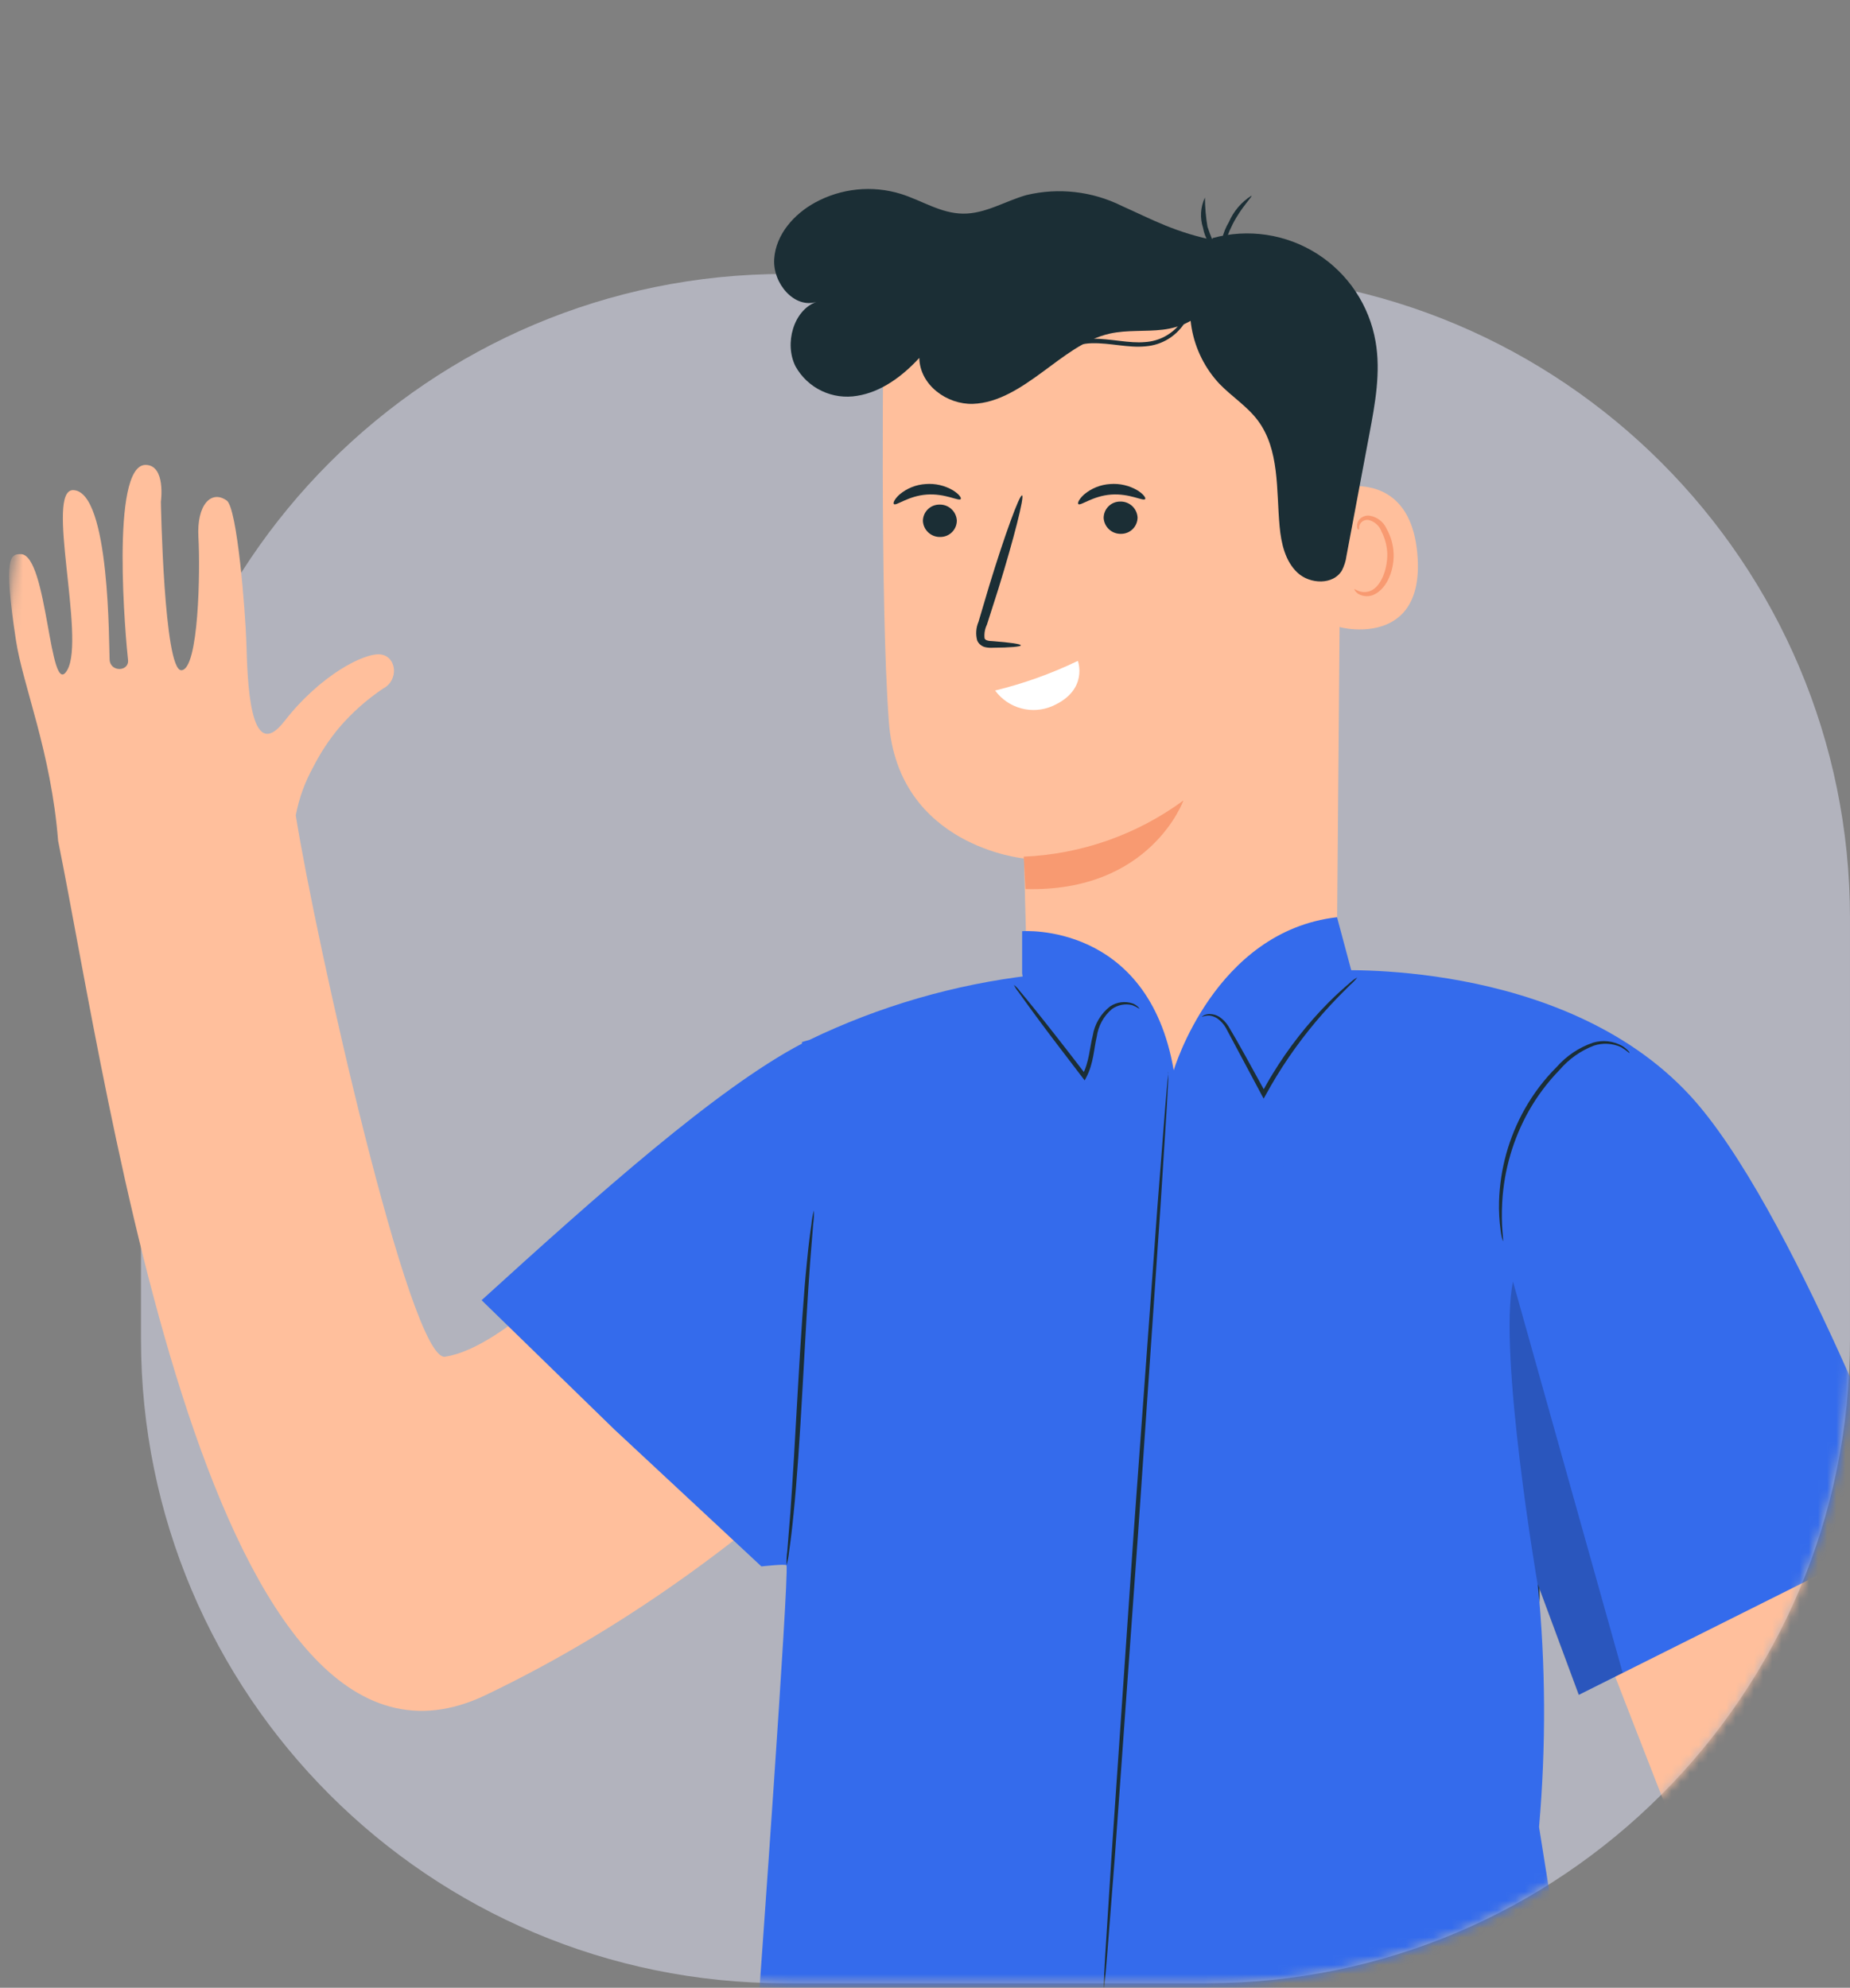 <svg width="202" height="217" viewBox="0 0 202 217" fill="none" xmlns="http://www.w3.org/2000/svg">
<rect x="0" y="0" width="202" height="217" fill="#808080" stroke="none"/>
<path d="M131.691 29.907H85.702C46.873 29.907 15.395 61.385 15.395 100.214V146.204C15.395 185.033 46.873 216.511 85.702 216.511H131.691C170.521 216.511 201.998 185.033 201.998 146.204V100.214C201.998 61.385 170.521 29.907 131.691 29.907Z" fill="#E5E7FB" fill-opacity="0.5"/>
<mask id="mask0_101_257" style="mask-type:alpha" maskUnits="userSpaceOnUse" x="0" y="0" width="202" height="217">
<path fill-rule="evenodd" clip-rule="evenodd" d="M71.305 0.001H117.294C151.096 0.001 179.326 23.855 186.07 55.647C196.024 67.777 201.998 83.298 201.998 100.214V146.204C201.998 185.033 170.521 216.51 131.691 216.51H85.702C51.901 216.51 23.671 192.657 16.926 160.865C6.973 148.735 0.998 133.214 0.998 116.298V70.308C0.998 31.479 32.476 0.001 71.305 0.001Z" fill="#E5E7FB"/>
</mask>
<g mask="url(#mask0_101_257)">
<path d="M128.758 124.756C124.428 124.68 120.294 122.939 117.212 119.897C114.131 116.854 112.339 112.741 112.208 108.413C111.984 100.923 111.814 93.72 111.814 93.72C111.814 93.72 98.081 92.437 97.058 78.838C96.035 65.24 96.484 33.836 96.484 33.836C104.017 30.032 112.429 28.308 120.852 28.843C129.274 29.377 137.401 32.151 144.393 36.877L146.519 38.294L145.936 108.036C145.918 110.265 145.459 112.469 144.584 114.52C143.708 116.57 142.435 118.427 140.838 119.982C139.24 121.537 137.35 122.76 135.276 123.579C133.203 124.399 130.987 124.799 128.758 124.756Z" fill="#FFBF9C"/>
<path d="M111.464 70.452C111.464 70.308 110.298 70.138 108.396 69.994C107.903 69.994 107.499 69.887 107.499 69.626C107.454 69.136 107.544 68.643 107.759 68.2L109.006 64.298C110.719 58.746 111.877 54.171 111.599 54.081C111.32 53.992 109.697 58.423 108.01 63.948L106.844 67.877C106.567 68.526 106.516 69.25 106.701 69.931C106.783 70.114 106.907 70.275 107.063 70.401C107.219 70.528 107.402 70.615 107.598 70.658C107.875 70.714 108.159 70.732 108.441 70.712C110.28 70.703 111.464 70.595 111.464 70.452Z" fill="#1B2E35"/>
<path d="M117.689 72.147C114.8 73.539 111.772 74.624 108.656 75.385C109.355 76.339 110.358 77.025 111.499 77.332C112.641 77.639 113.853 77.547 114.935 77.071C118.882 75.331 117.689 72.147 117.689 72.147Z" fill="white"/>
<path d="M111.778 93.522C118.071 93.254 124.141 91.118 129.216 87.387C129.216 87.387 125.628 97.442 111.966 97.057L111.778 93.522Z" fill="#F89A71"/>
<path d="M145.747 55.122C145.744 54.591 145.947 54.079 146.314 53.694C146.68 53.31 147.181 53.082 147.712 53.059C150.25 52.987 154.403 53.956 154.798 61.006C155.354 71.017 145.72 68.523 145.693 68.236C145.666 67.949 145.72 59.015 145.747 55.122Z" fill="#FFBF9C"/>
<path d="M147.891 64.298C147.891 64.298 148.071 64.415 148.376 64.532C148.802 64.682 149.27 64.666 149.685 64.487C150.726 64.038 151.479 62.307 151.479 60.504C151.456 59.645 151.242 58.803 150.851 58.037C150.74 57.73 150.555 57.454 150.312 57.233C150.07 57.013 149.778 56.855 149.461 56.773C149.257 56.732 149.046 56.763 148.862 56.862C148.679 56.96 148.536 57.118 148.456 57.311C148.34 57.598 148.456 57.795 148.358 57.813C148.259 57.831 148.134 57.661 148.187 57.239C148.231 56.989 148.357 56.762 148.546 56.593C148.811 56.371 149.152 56.261 149.497 56.288C149.913 56.347 150.307 56.511 150.642 56.766C150.976 57.02 151.24 57.356 151.408 57.741C151.882 58.583 152.144 59.529 152.17 60.495C152.215 62.513 151.273 64.46 149.865 64.98C149.599 65.073 149.316 65.106 149.037 65.074C148.757 65.043 148.489 64.95 148.25 64.801C147.927 64.541 147.864 64.325 147.891 64.298Z" fill="#F89A71"/>
<path d="M100.772 56.889C100.802 57.37 101.018 57.82 101.375 58.143C101.732 58.466 102.201 58.638 102.682 58.62C103.158 58.62 103.614 58.431 103.951 58.095C104.287 57.758 104.476 57.302 104.476 56.826C104.449 56.344 104.233 55.892 103.876 55.567C103.519 55.241 103.048 55.069 102.566 55.086C102.329 55.086 102.095 55.133 101.877 55.224C101.659 55.314 101.461 55.447 101.294 55.615C101.127 55.782 100.995 55.981 100.906 56.2C100.816 56.419 100.771 56.653 100.772 56.889Z" fill="#1B2E35"/>
<path d="M97.605 55.032C97.848 55.256 99.175 54.135 101.193 53.991C103.212 53.848 104.701 54.745 104.898 54.485C104.997 54.368 104.737 53.955 104.064 53.534C103.163 53.001 102.12 52.76 101.077 52.843C100.032 52.905 99.035 53.301 98.233 53.973C97.659 54.485 97.48 54.933 97.605 55.032Z" fill="#1B2E35"/>
<path d="M120.506 56.548C120.536 57.029 120.752 57.479 121.109 57.802C121.466 58.125 121.935 58.297 122.416 58.279C122.892 58.279 123.348 58.09 123.685 57.754C124.021 57.417 124.21 56.961 124.21 56.485C124.18 56.005 123.964 55.555 123.607 55.231C123.25 54.908 122.781 54.737 122.3 54.754C121.824 54.754 121.368 54.943 121.031 55.28C120.695 55.616 120.506 56.072 120.506 56.548Z" fill="#1B2E35"/>
<path d="M117.743 55.032C117.985 55.256 119.313 54.135 121.331 53.991C123.349 53.848 124.838 54.745 125.036 54.485C125.134 54.368 124.874 53.955 124.201 53.534C123.301 53.001 122.257 52.76 121.214 52.843C120.173 52.907 119.179 53.303 118.38 53.973C117.815 54.485 117.626 54.933 117.743 55.032Z" fill="#1B2E35"/>
<path d="M130.875 29.127C129.98 31.248 129.717 33.583 130.12 35.849C130.523 38.116 131.573 40.218 133.145 41.9C134.49 43.291 136.176 44.349 137.333 45.892C139.737 49.094 139.352 53.489 139.72 57.472C139.89 59.32 140.329 61.275 141.684 62.531C143.038 63.787 145.577 63.877 146.519 62.28C146.778 61.781 146.948 61.241 147.021 60.683L149.524 47.372C150.152 44.044 150.78 40.626 150.197 37.29C149.859 35.334 149.117 33.472 148.017 31.82C146.917 30.169 145.484 28.767 143.809 27.702C142.135 26.638 140.257 25.936 138.295 25.64C136.333 25.345 134.331 25.463 132.418 25.987" fill="#1B2E35"/>
<path d="M132.965 26.31C128.346 25.413 125.789 23.951 122.488 22.48C119.263 20.877 115.577 20.458 112.074 21.296C109.751 21.951 107.589 23.35 105.149 23.323C102.709 23.296 100.664 21.888 98.368 21.17C96.817 20.691 95.185 20.529 93.57 20.694C91.955 20.859 90.389 21.347 88.967 22.13C86.734 23.359 84.724 25.557 84.536 28.248C84.348 30.939 86.743 33.719 89.147 32.957C86.635 33.854 85.612 37.532 86.868 40.007C87.52 41.172 88.518 42.105 89.723 42.678C90.928 43.252 92.281 43.437 93.596 43.21C96.206 42.797 98.511 41.102 100.377 39.074C100.44 42.07 103.436 44.178 106.226 44.089C109.015 43.999 111.527 42.295 113.823 40.617C116.119 38.94 118.443 37.029 121.179 36.419C123.08 35.998 125.045 36.222 126.973 35.989C128.902 35.755 130.956 34.921 131.889 33.083C132.822 31.244 136.517 29.136 134.58 29.082" fill="#1B2E35"/>
<path d="M105.606 41.057C105.937 41.257 106.279 41.44 106.629 41.604C107.631 41.936 108.713 41.936 109.715 41.604C110.412 41.394 111.079 41.092 111.697 40.707C112.37 40.303 113.052 39.81 113.778 39.263C114.538 38.683 115.346 38.167 116.191 37.72C117.126 37.244 118.156 36.987 119.205 36.967C121.34 36.967 123.277 37.505 125.027 37.343C125.796 37.297 126.545 37.082 127.222 36.715C127.899 36.348 128.488 35.836 128.946 35.217C129.59 34.382 129.993 33.386 130.113 32.338C130.193 31.593 130.113 31.172 130.166 31.163C130.22 31.154 130.211 31.262 130.247 31.459C130.303 31.754 130.324 32.056 130.31 32.356C130.261 33.465 129.886 34.535 129.233 35.433C128.791 36.062 128.227 36.596 127.574 37.002C126.816 37.466 125.958 37.743 125.071 37.81C123.206 37.998 121.241 37.424 119.223 37.469C117.205 37.514 115.491 38.608 114.047 39.639C113.312 40.16 112.612 40.662 111.903 41.066C111.248 41.46 110.542 41.762 109.804 41.963C108.736 42.285 107.59 42.231 106.557 41.81C106.286 41.684 106.034 41.518 105.813 41.317C105.669 41.147 105.597 41.075 105.606 41.057Z" fill="#1B2E35"/>
<path d="M131.566 21.565C131.571 22.635 131.664 23.703 131.844 24.759C132.181 25.772 132.601 26.756 133.1 27.701C132.18 27.016 131.557 26.005 131.359 24.875C131.003 23.786 131.077 22.602 131.566 21.565Z" fill="#1B2E35"/>
<path d="M136.652 21.359C136.759 21.466 135.521 22.642 134.589 24.48C133.656 26.319 133.44 27.961 133.288 27.961C133.199 26.657 133.512 25.358 134.185 24.238C134.697 23.051 135.557 22.047 136.652 21.359Z" fill="#1B2E35"/>
<path d="M200.913 163.794L221.822 217.596H189.817L174.9 179.294L200.913 163.794Z" fill="#FFBF9C"/>
<path d="M95.058 129.053C94.227 129.237 93.379 129.336 92.528 129.349C88.321 129.403 84.177 130.192 79.97 130.246C77.28 130.289 74.652 129.437 72.498 127.824C64.954 136.794 55.105 147.1 48.602 148.114C44.754 148.715 34.438 102.475 32.295 89.011C32.643 87.172 33.282 85.4 34.187 83.763C34.966 82.222 35.917 80.775 37.022 79.448C38.424 77.812 40.041 76.372 41.83 75.17C43.57 74.273 43.328 71.689 41.579 71.447C39.83 71.205 34.959 73.708 31.066 78.722C27.173 83.736 27.02 73.851 26.904 70.236C26.787 66.621 25.899 55.463 24.76 54.647C23.091 53.453 21.459 55.059 21.665 58.665C21.872 62.271 21.71 73.143 19.799 73.169C17.889 73.196 17.566 54.772 17.566 54.772C17.566 54.772 18.131 50.807 15.924 50.754C11.969 50.664 13.763 70.174 13.978 72.03C14.13 73.322 12.058 73.412 11.969 72.03C11.879 70.649 12.049 53.642 8.004 53.507C4.9 53.409 9.34 69.582 7.358 73.125C5.376 76.668 5.241 60.477 2.263 60.495C1.16 60.495 0.326 60.665 1.743 69.913C2.505 74.883 5.582 82.095 6.344 91.782C12.014 119.832 23.002 199.369 52.989 185.07C85.935 169.337 106.019 143.01 106.019 143.01L95.058 129.053Z" fill="#FFBF9C"/>
<path d="M164.773 145.548C164.919 145.912 165.024 146.291 165.087 146.679C165.257 147.414 165.481 148.473 165.724 149.8C166.217 152.491 166.8 156.124 167.257 160.214C167.715 164.305 167.939 168.018 168.038 170.709C168.083 172.055 168.101 173.14 168.101 173.894C168.127 174.286 168.108 174.68 168.047 175.069C167.959 174.686 167.914 174.295 167.912 173.903L167.697 170.727C167.518 168.036 167.222 164.341 166.8 160.268C166.378 156.196 165.822 152.518 165.419 149.863L164.934 146.714C164.837 146.333 164.783 145.942 164.773 145.548Z" fill="#1B2E35"/>
<path d="M82.894 217.596L171.007 218.044L168.047 199.449C168.821 190.623 168.776 181.743 167.912 172.925L172.397 185.025L208.815 166.816C208.815 166.816 195.576 131.51 184.498 119.562C170.495 104.457 145.308 105.955 145.308 105.955L128.265 117.517L112.594 106.484C104.186 107.468 96 109.848 88.375 113.526L87.568 113.759V113.929C78.329 118.764 65.143 130.524 52.585 141.943L67.08 156.052L83.137 171.005C83.137 171.005 85.828 170.7 85.881 170.889C86.15 172.467 82.894 217.596 82.894 217.596Z" fill="#346BEC"/>
<path opacity="0.2" d="M165.203 139.915L177.178 182.621L172.371 185.025L167.886 172.925C167.886 172.925 163.562 147.603 165.203 139.915Z" fill="black"/>
<path d="M111.607 106.269V101.658C111.607 101.658 125.367 100.591 128.157 116.844C128.157 116.844 132.642 101.658 145.989 100.133L147.891 107.229C147.891 107.229 141.567 126.963 140.652 127.178C139.737 127.393 128.157 130.766 128.157 130.766L121.456 129.241L114.002 120.764L111.607 106.269Z" fill="#346BEC"/>
<path d="M148.205 106.699C147.983 106.997 147.727 107.268 147.443 107.507C146.94 108.009 146.205 108.726 145.344 109.65C143.096 112.059 141.098 114.689 139.379 117.499C138.957 118.19 138.571 118.872 138.203 119.535L137.979 119.939L137.764 119.544L133.853 112.216C133.628 111.822 133.322 111.479 132.956 111.211C132.69 111.025 132.382 110.908 132.059 110.87C131.77 110.862 131.483 110.914 131.216 111.023C131.216 111.023 131.44 110.718 132.059 110.7C132.432 110.7 132.798 110.802 133.117 110.996C133.527 111.265 133.873 111.62 134.131 112.036C135.216 113.83 136.598 116.396 138.203 119.302H137.773C138.141 118.629 138.526 117.93 138.957 117.239C140.688 114.397 142.747 111.769 145.092 109.408C145.989 108.511 146.77 107.829 147.317 107.363C147.585 107.107 147.883 106.884 148.205 106.699Z" fill="#1B2E35"/>
<path d="M110.71 107.516C110.959 107.715 111.179 107.947 111.365 108.206C111.76 108.673 112.325 109.354 113.007 110.207C114.379 111.911 116.245 114.288 118.272 116.934L118.595 117.356H118.182C118.918 115.992 118.972 114.431 119.313 113.068C119.517 111.798 120.197 110.653 121.214 109.866C121.575 109.626 121.986 109.473 122.415 109.419C122.845 109.364 123.281 109.41 123.69 109.552C123.907 109.638 124.105 109.766 124.273 109.929C124.381 110.045 124.426 110.117 124.408 110.126C124.162 109.967 123.901 109.835 123.627 109.731C123.247 109.637 122.852 109.627 122.467 109.701C122.083 109.775 121.72 109.933 121.403 110.162C120.5 110.933 119.913 112.009 119.752 113.185C119.438 114.494 119.411 116.091 118.613 117.607L118.434 117.948L118.2 117.643L117.877 117.221C115.841 114.575 114.02 112.171 112.729 110.404C112.083 109.507 111.563 108.807 111.213 108.305C111.011 108.065 110.842 107.8 110.71 107.516Z" fill="#1B2E35"/>
<path d="M120.506 217.595C120.495 217.509 120.495 217.422 120.506 217.335V216.573L120.667 213.64L121.349 202.876L123.789 167.283L126.381 131.699L127.224 120.935L127.475 118.001L127.556 117.239C127.545 117.153 127.545 117.065 127.556 116.979C127.567 117.065 127.567 117.153 127.556 117.239V118.001L127.395 120.935L126.713 131.699L124.273 167.292L121.717 202.876L120.873 213.64L120.622 216.573L120.542 217.335C120.541 217.423 120.529 217.511 120.506 217.595Z" fill="#1B2E35"/>
<path d="M88.868 132.138C88.885 132.648 88.858 133.158 88.788 133.663L88.456 137.807C88.196 141.315 87.927 146.159 87.63 151.514C87.335 156.869 87.012 161.722 86.653 165.229C86.482 167.023 86.303 168.395 86.159 169.373C86.11 169.882 86.017 170.386 85.881 170.88C85.865 170.37 85.892 169.86 85.962 169.355L86.294 165.211C86.554 161.704 86.823 156.86 87.128 151.496C87.433 146.132 87.747 141.288 88.106 137.781C88.276 135.987 88.456 134.614 88.599 133.636C88.646 133.13 88.736 132.629 88.868 132.138Z" fill="#1B2E35"/>
<path d="M177.914 114.97C177.633 114.73 177.333 114.514 177.017 114.324C176.079 113.889 175.011 113.828 174.03 114.153C172.589 114.706 171.31 115.609 170.307 116.782C168.982 118.141 167.839 119.667 166.907 121.32C165.215 124.35 164.231 127.723 164.028 131.187C163.867 133.878 164.207 135.484 164.109 135.493C163.983 135.124 163.898 134.742 163.858 134.354C163.709 133.299 163.649 132.234 163.678 131.17C163.783 127.632 164.743 124.173 166.477 121.087C167.429 119.394 168.61 117.84 169.984 116.468C171.05 115.262 172.41 114.354 173.931 113.83C174.456 113.673 175.008 113.622 175.553 113.68C176.098 113.739 176.626 113.906 177.106 114.171C177.363 114.318 177.593 114.506 177.788 114.727C177.914 114.826 177.914 114.916 177.914 114.97Z" fill="#1B2E35"/>
</g>
</svg>
